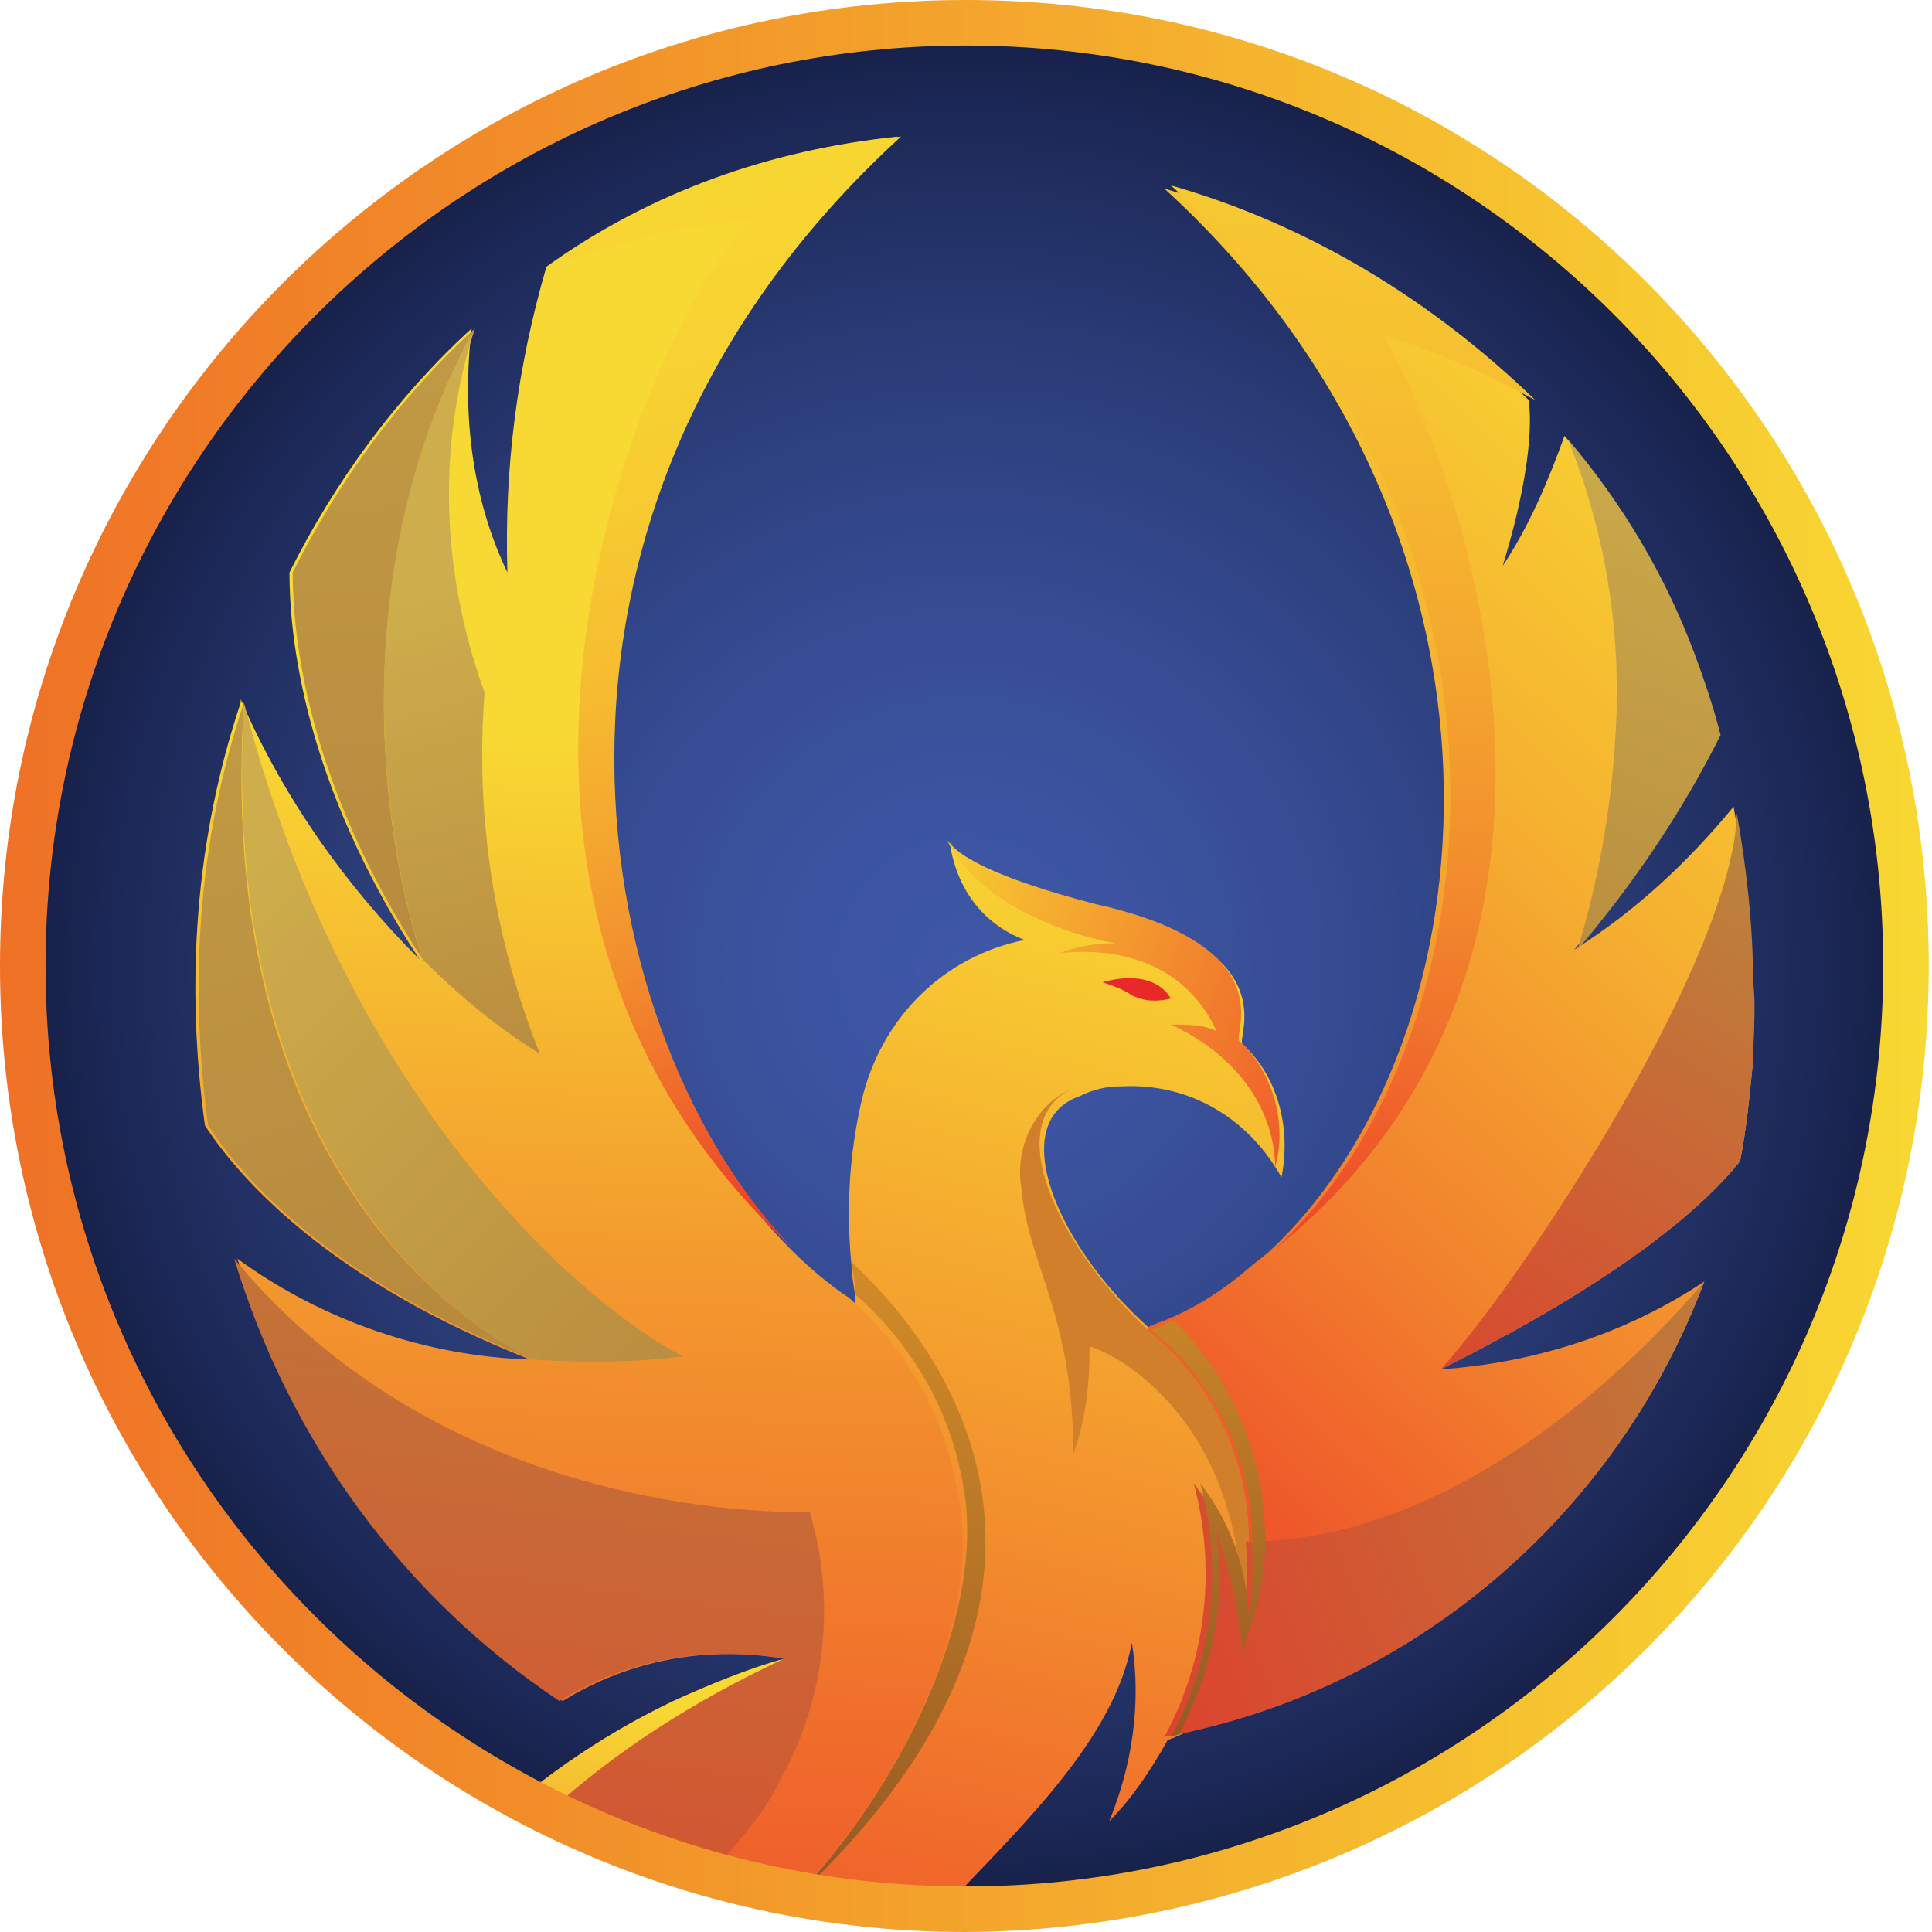<svg width="70" height="70" viewBox="0 0 70 70" fill="none" xmlns="http://www.w3.org/2000/svg">
<path d="M35 69.175C53.874 69.175 69.175 53.874 69.175 35C69.175 16.126 53.874 0.825 35 0.825C16.126 0.825 0.825 16.126 0.825 35C0.825 53.874 16.126 69.175 35 69.175Z" fill="url(#paint0_radial_1133_17642)"/>
<path d="M63.519 38.418C63.401 39.596 63.283 40.892 63.047 42.071C61.633 43.839 58.569 46.431 52.205 49.613C55.623 49.377 58.923 48.317 61.751 46.431C58.569 54.916 51.145 61.279 42.189 62.929L42.542 62.812C43.956 62.222 44.899 60.926 45.017 59.512C45.017 59.041 45.135 58.569 45.017 58.098C45.017 57.862 45.017 57.508 45.017 57.273C44.899 54.209 43.603 51.263 41.364 49.142V48.199C41.599 48.081 41.835 47.963 42.189 47.845C43.367 47.374 44.428 46.667 45.37 45.842L45.96 45.37C54.209 37.711 55.859 19.327 42.189 6.835C47.138 8.249 51.734 10.96 55.387 14.495C55.387 14.613 55.741 16.263 54.444 20.505C55.387 19.091 56.094 17.441 56.684 15.791C58.687 18.148 60.219 20.859 61.279 23.687C61.633 24.63 61.986 25.69 62.222 26.633C60.808 29.461 59.04 32.054 57.037 34.411C59.276 32.997 61.162 31.229 62.812 29.226C63.165 31.229 63.401 33.35 63.401 35.354C63.636 36.532 63.519 37.475 63.519 38.418Z" fill="url(#paint1_linear_1133_17642)"/>
<path d="M58.569 25.926C58.687 22.509 58.098 19.091 56.801 15.909C58.805 18.266 60.337 20.859 61.397 23.687C61.751 24.63 62.104 25.69 62.34 26.633C60.926 29.461 59.158 32.054 57.155 34.411C57.98 31.7 58.451 28.872 58.569 25.926Z" fill="url(#paint2_linear_1133_17642)"/>
<path d="M63.519 38.418C63.401 39.596 63.283 40.892 63.047 42.071C61.633 43.839 58.569 46.431 52.205 49.613C55.387 46.078 62.811 34.647 62.929 29.461C63.283 31.465 63.519 33.586 63.519 35.589C63.636 36.532 63.519 37.475 63.519 38.418Z" fill="url(#paint3_linear_1133_17642)"/>
<path d="M50.084 12.138C52.205 15.438 59.983 34.175 46.195 45.253C54.444 37.593 56.094 19.209 42.424 6.717C47.374 8.131 51.852 10.842 55.623 14.495C53.855 13.552 52.088 12.727 50.084 12.138Z" fill="url(#paint4_linear_1133_17642)"/>
<path d="M41.599 48.081V49.024C43.956 51.263 45.252 54.327 45.252 57.508C45.252 57.626 45.252 57.862 45.252 58.098C45.252 59.512 45.252 61.987 42.306 63.047C41.717 64.108 41.01 65.168 40.185 65.993C41.01 63.99 41.364 61.751 41.01 59.512C40.377 62.916 37.244 65.948 34.327 69C32.5 69 31.5 69 29.088 68.327C35.092 57.84 32.761 51.734 32.761 51.734L30.993 47.256V47.138C30.993 46.785 30.875 46.431 30.875 46.078C30.64 43.956 30.758 41.835 31.229 39.832C31.936 36.886 34.175 34.647 37.121 34.057C35.589 33.468 34.647 32.172 34.411 30.522C34.764 31.111 36.178 31.936 39.832 32.879C46.667 34.411 44.781 37.593 45.017 37.828C46.313 39.007 46.785 40.892 46.431 42.66C45.252 40.539 43.131 39.242 40.657 39.36C40.067 39.36 39.596 39.478 39.125 39.714C36.414 40.657 38.3 45.135 41.599 48.081Z" fill="url(#paint5_linear_1133_17642)"/>
<path d="M46.195 42.306C46.195 42.306 46.431 39.007 42.424 37.121C43.014 37.121 43.603 37.121 44.074 37.357C43.603 36.296 42.189 34.175 38.417 34.529C39.007 34.293 39.714 34.175 40.421 34.175C40.421 34.175 35.825 33.468 34.293 30.404C34.647 30.993 36.061 31.818 39.714 32.761C46.549 34.293 44.663 37.475 44.899 37.711C46.078 38.771 46.667 40.657 46.195 42.306Z" fill="url(#paint6_linear_1133_17642)"/>
<path d="M42.424 36.178C41.953 36.296 41.481 36.296 41.01 36.061C40.657 35.825 40.303 35.707 39.95 35.589C39.95 35.589 41.717 35 42.424 36.178Z" fill="#E92929"/>
<path d="M45.252 55.859C45.252 52.913 43.956 50.084 41.599 48.199C38.3 45.135 36.296 40.774 38.771 39.478C37.475 40.067 36.768 41.599 37.003 43.014C37.239 45.842 38.889 47.609 38.889 52.677C39.36 51.38 39.478 50.084 39.478 48.788C40.421 49.024 45.135 51.498 45.017 58.923C45.252 57.862 45.252 56.801 45.252 55.859Z" fill="#D17F2A"/>
<path d="M61.751 46.431C58.569 54.916 51.145 61.279 42.188 62.929C43.721 60.101 44.074 56.801 43.249 53.737C44.428 55.269 45.017 57.037 45.017 58.923C45.135 57.862 45.252 56.919 45.135 55.859C54.209 55.859 61.515 46.667 61.751 46.431Z" fill="url(#paint7_linear_1133_17642)"/>
<path d="M45.842 55.859C45.842 57.037 45.606 58.216 45.135 59.394V59.512C45.135 59.63 45.017 59.748 45.017 59.865C44.899 58.333 44.545 56.919 44.074 55.505C44.428 57.98 43.956 60.455 42.778 62.694C42.778 62.694 42.778 62.694 42.778 62.812L42.424 62.929C43.956 60.101 44.31 56.801 43.485 53.737C44.663 55.27 45.252 57.037 45.252 58.923C45.252 58.569 45.37 57.98 45.37 57.508C45.37 57.391 45.37 57.273 45.37 57.273C45.37 56.801 45.37 56.33 45.37 55.859C45.37 52.913 44.074 50.084 41.717 48.199C41.953 48.081 42.188 47.963 42.542 47.845C44.663 49.966 45.842 52.795 45.842 55.859Z" fill="url(#paint8_linear_1133_17642)"/>
<path d="M28.401 69.057C24.394 67.5 23.5 67 19.056 65C20.664 63.699 22.448 62.564 24.394 61.633C25.69 61.044 27.104 60.455 28.518 60.101C25.69 59.63 22.862 60.101 20.387 61.633C14.731 57.862 10.606 52.206 8.603 45.606C11.667 47.845 15.438 49.142 19.209 49.259C12.02 46.431 8.721 42.778 7.424 40.775C6.717 35.589 7.071 30.404 8.721 25.455C8.721 25.455 8.721 25.455 8.721 25.337C10.252 28.872 12.492 32.054 15.202 34.764C10.96 28.283 10.488 22.98 10.488 20.741C12.138 17.441 14.377 14.377 17.087 11.902C16.734 14.966 17.087 18.03 18.384 20.741C18.266 16.97 18.737 13.317 19.798 9.663C23.569 6.953 27.929 5.421 32.525 4.95C17.205 18.738 21.212 37.828 28.636 45.253C29.343 45.96 30.05 46.549 30.758 47.02C32.761 48.788 34.175 51.145 34.647 53.855C35.825 58.451 32.525 65.051 28.401 69.057Z" fill="url(#paint9_linear_1133_17642)"/>
<path d="M15.32 34.764C13.67 29.815 12.609 20.152 17.205 11.902C15.791 16.263 16.027 20.859 17.559 25.101C17.205 29.579 17.912 34.057 19.562 38.182C18.03 37.239 16.616 36.061 15.32 34.764Z" fill="url(#paint10_linear_1133_17642)"/>
<path d="M15.32 34.764C11.077 28.283 10.606 22.98 10.606 20.741C12.256 17.441 14.495 14.377 17.205 11.902C12.609 20.152 13.67 29.933 15.32 34.764Z" fill="url(#paint11_linear_1133_17642)"/>
<path d="M19.327 49.259C12.138 46.431 8.838 42.778 7.542 40.775C6.835 35.589 7.189 30.404 8.838 25.455C7.66 43.838 18.619 48.906 19.327 49.259Z" fill="url(#paint12_linear_1133_17642)"/>
<path d="M28.754 45.253C13.906 31.583 24.276 10.37 27.222 8.014C24.865 7.896 20.151 9.546 19.916 9.663C23.687 6.953 28.047 5.421 32.643 4.95C17.441 18.855 21.448 37.828 28.754 45.253Z" fill="url(#paint13_linear_1133_17642)"/>
<path d="M24.747 49.142C22.98 49.377 21.094 49.377 19.327 49.259C18.737 49.024 7.778 43.838 8.838 25.455C12.609 40.185 21.448 47.492 24.747 49.142Z" fill="url(#paint14_linear_1133_17642)"/>
<path d="M19.798 65.736C22.046 63.667 24.872 61.758 28.401 60.101C25.572 59.63 22.744 60.101 20.269 61.633C14.613 57.862 10.488 52.206 8.485 45.606C14.613 53.03 23.687 54.798 29.343 54.798C30.286 57.98 29.933 61.515 28.283 64.461C27.751 65.588 26.928 66.556 26 67.61C24 67 22.5 67 19.798 65.736Z" fill="url(#paint15_linear_1133_17642)"/>
<path d="M19 65.039C20.623 63.723 22.425 62.575 24.394 61.633C25.69 61.044 27.104 60.455 28.401 60.101C24.975 61.7 22.213 63.544 20 65.547C19.5 65.039 19.5 65 19 65.039Z" fill="url(#paint16_linear_1133_17642)"/>
<path d="M28.518 69.057C32.525 65.051 35.825 58.451 34.882 53.737C34.411 51.027 32.997 48.67 30.993 46.902V46.785C30.993 46.431 30.875 46.078 30.875 45.724C30.758 45.842 43.249 55.505 28.518 69.057Z" fill="url(#paint17_linear_1133_17642)"/>
<path d="M35 70C15.673 70 0 54.327 0 35C0 15.673 15.673 0 35 0C54.327 0 69.882 15.673 69.882 35C69.882 54.327 54.327 69.882 35 70ZM35 1.65C16.616 1.65 1.65 16.616 1.65 35C1.65 53.384 16.616 68.35 35 68.35C53.384 68.35 68.232 53.384 68.232 35C68.232 16.616 53.384 1.65 35 1.65Z" fill="url(#paint18_linear_1133_17642)"/>
<defs>
<radialGradient id="paint0_radial_1133_17642" cx="0" cy="0" r="1" gradientUnits="userSpaceOnUse" gradientTransform="translate(35 35) scale(34.109)">
<stop stop-color="#3E57A6"/>
<stop offset="0.18" stop-color="#3C54A1"/>
<stop offset="0.4" stop-color="#354B92"/>
<stop offset="0.65" stop-color="#2B3D79"/>
<stop offset="0.91" stop-color="#1C2856"/>
<stop offset="1" stop-color="#162048"/>
</radialGradient>
<linearGradient id="paint1_linear_1133_17642" x1="27.004" y1="54.892" x2="64.714" y2="14.4" gradientUnits="userSpaceOnUse">
<stop stop-color="#EB2627"/>
<stop offset="0.13" stop-color="#ED4229"/>
<stop offset="0.43" stop-color="#F2822D"/>
<stop offset="0.69" stop-color="#F5B130"/>
<stop offset="0.89" stop-color="#F7CD31"/>
<stop offset="1" stop-color="#F8D832"/>
</linearGradient>
<linearGradient id="paint2_linear_1133_17642" x1="53.565" y1="35.997" x2="62.274" y2="14.643" gradientUnits="userSpaceOnUse">
<stop stop-color="#B78A3E"/>
<stop offset="1" stop-color="#CEAE4C"/>
</linearGradient>
<linearGradient id="paint3_linear_1133_17642" x1="66.494" y1="30.204" x2="46.99" y2="61.15" gradientUnits="userSpaceOnUse">
<stop stop-color="#B78A3E"/>
<stop offset="1" stop-color="#EB2627"/>
</linearGradient>
<linearGradient id="paint4_linear_1133_17642" x1="45.453" y1="50.072" x2="51.947" y2="-21.708" gradientUnits="userSpaceOnUse">
<stop stop-color="#EB2627"/>
<stop offset="0.06" stop-color="#ED4129"/>
<stop offset="0.16" stop-color="#F0692B"/>
<stop offset="0.26" stop-color="#F28C2D"/>
<stop offset="0.37" stop-color="#F4A72F"/>
<stop offset="0.49" stop-color="#F6BD30"/>
<stop offset="0.62" stop-color="#F7CC31"/>
<stop offset="0.78" stop-color="#F8D532"/>
<stop offset="1" stop-color="#F8D832"/>
</linearGradient>
<linearGradient id="paint5_linear_1133_17642" x1="28.324" y1="89.284" x2="42.866" y2="31.104" gradientUnits="userSpaceOnUse">
<stop stop-color="#EB2627"/>
<stop offset="1" stop-color="#F8D832"/>
</linearGradient>
<linearGradient id="paint6_linear_1133_17642" x1="54.763" y1="42.486" x2="31.677" y2="32.505" gradientUnits="userSpaceOnUse">
<stop stop-color="#EB2627"/>
<stop offset="1" stop-color="#F8D832"/>
</linearGradient>
<linearGradient id="paint7_linear_1133_17642" x1="69.842" y1="47.602" x2="28.69" y2="64.312" gradientUnits="userSpaceOnUse">
<stop stop-color="#B78A3E"/>
<stop offset="1" stop-color="#EB2627"/>
</linearGradient>
<linearGradient id="paint8_linear_1133_17642" x1="43.567" y1="65.228" x2="43.979" y2="39.691" gradientUnits="userSpaceOnUse">
<stop stop-color="#8E5323"/>
<stop offset="1" stop-color="#E59B29"/>
</linearGradient>
<linearGradient id="paint9_linear_1133_17642" x1="18.913" y1="100.188" x2="21.694" y2="26.853" gradientUnits="userSpaceOnUse">
<stop stop-color="#EB2627"/>
<stop offset="0.11" stop-color="#EC2E27"/>
<stop offset="0.28" stop-color="#ED4429"/>
<stop offset="0.49" stop-color="#F0682B"/>
<stop offset="0.74" stop-color="#F3992E"/>
<stop offset="1" stop-color="#F8D832"/>
</linearGradient>
<linearGradient id="paint10_linear_1133_17642" x1="20.829" y1="39.828" x2="15.609" y2="21.031" gradientUnits="userSpaceOnUse">
<stop stop-color="#B78A3E"/>
<stop offset="1" stop-color="#CEAE4C"/>
</linearGradient>
<linearGradient id="paint11_linear_1133_17642" x1="14.743" y1="34.92" x2="12.421" y2="-16.142" gradientUnits="userSpaceOnUse">
<stop stop-color="#B78A3E"/>
<stop offset="1" stop-color="#CEAE4C"/>
</linearGradient>
<linearGradient id="paint12_linear_1133_17642" x1="14.38" y1="48.024" x2="-1.164" y2="-1.4" gradientUnits="userSpaceOnUse">
<stop stop-color="#B78A3E"/>
<stop offset="1" stop-color="#CEAE4C"/>
</linearGradient>
<linearGradient id="paint13_linear_1133_17642" x1="33.866" y1="45.194" x2="22.105" y2="-0.447" gradientUnits="userSpaceOnUse">
<stop stop-color="#EB2627"/>
<stop offset="0.06" stop-color="#ED4129"/>
<stop offset="0.16" stop-color="#F0692B"/>
<stop offset="0.26" stop-color="#F28C2D"/>
<stop offset="0.37" stop-color="#F4A72F"/>
<stop offset="0.49" stop-color="#F6BD30"/>
<stop offset="0.62" stop-color="#F7CC31"/>
<stop offset="0.78" stop-color="#F8D532"/>
<stop offset="1" stop-color="#F8D832"/>
</linearGradient>
<linearGradient id="paint14_linear_1133_17642" x1="27.095" y1="50.41" x2="7.827" y2="31.779" gradientUnits="userSpaceOnUse">
<stop stop-color="#B78A3E"/>
<stop offset="1" stop-color="#CEAE4C"/>
</linearGradient>
<linearGradient id="paint15_linear_1133_17642" x1="11.712" y1="108.818" x2="21.776" y2="32.702" gradientUnits="userSpaceOnUse">
<stop stop-color="#EB2627"/>
<stop offset="0.19" stop-color="#E4332A"/>
<stop offset="0.56" stop-color="#D25732"/>
<stop offset="1" stop-color="#B78A3E"/>
</linearGradient>
<linearGradient id="paint16_linear_1133_17642" x1="10.181" y1="113.304" x2="20.858" y2="61.169" gradientUnits="userSpaceOnUse">
<stop stop-color="#602E8A"/>
<stop offset="0.51" stop-color="#E92929"/>
<stop offset="1" stop-color="#F8D833"/>
</linearGradient>
<linearGradient id="paint17_linear_1133_17642" x1="29.655" y1="70.899" x2="35.535" y2="39.27" gradientUnits="userSpaceOnUse">
<stop stop-color="#8E5323"/>
<stop offset="1" stop-color="#E59B29"/>
</linearGradient>
<linearGradient id="paint18_linear_1133_17642" x1="0" y1="35" x2="69.882" y2="35" gradientUnits="userSpaceOnUse">
<stop stop-color="#EF7126"/>
<stop offset="1" stop-color="#F8D832"/>
</linearGradient>
</defs>
</svg>
